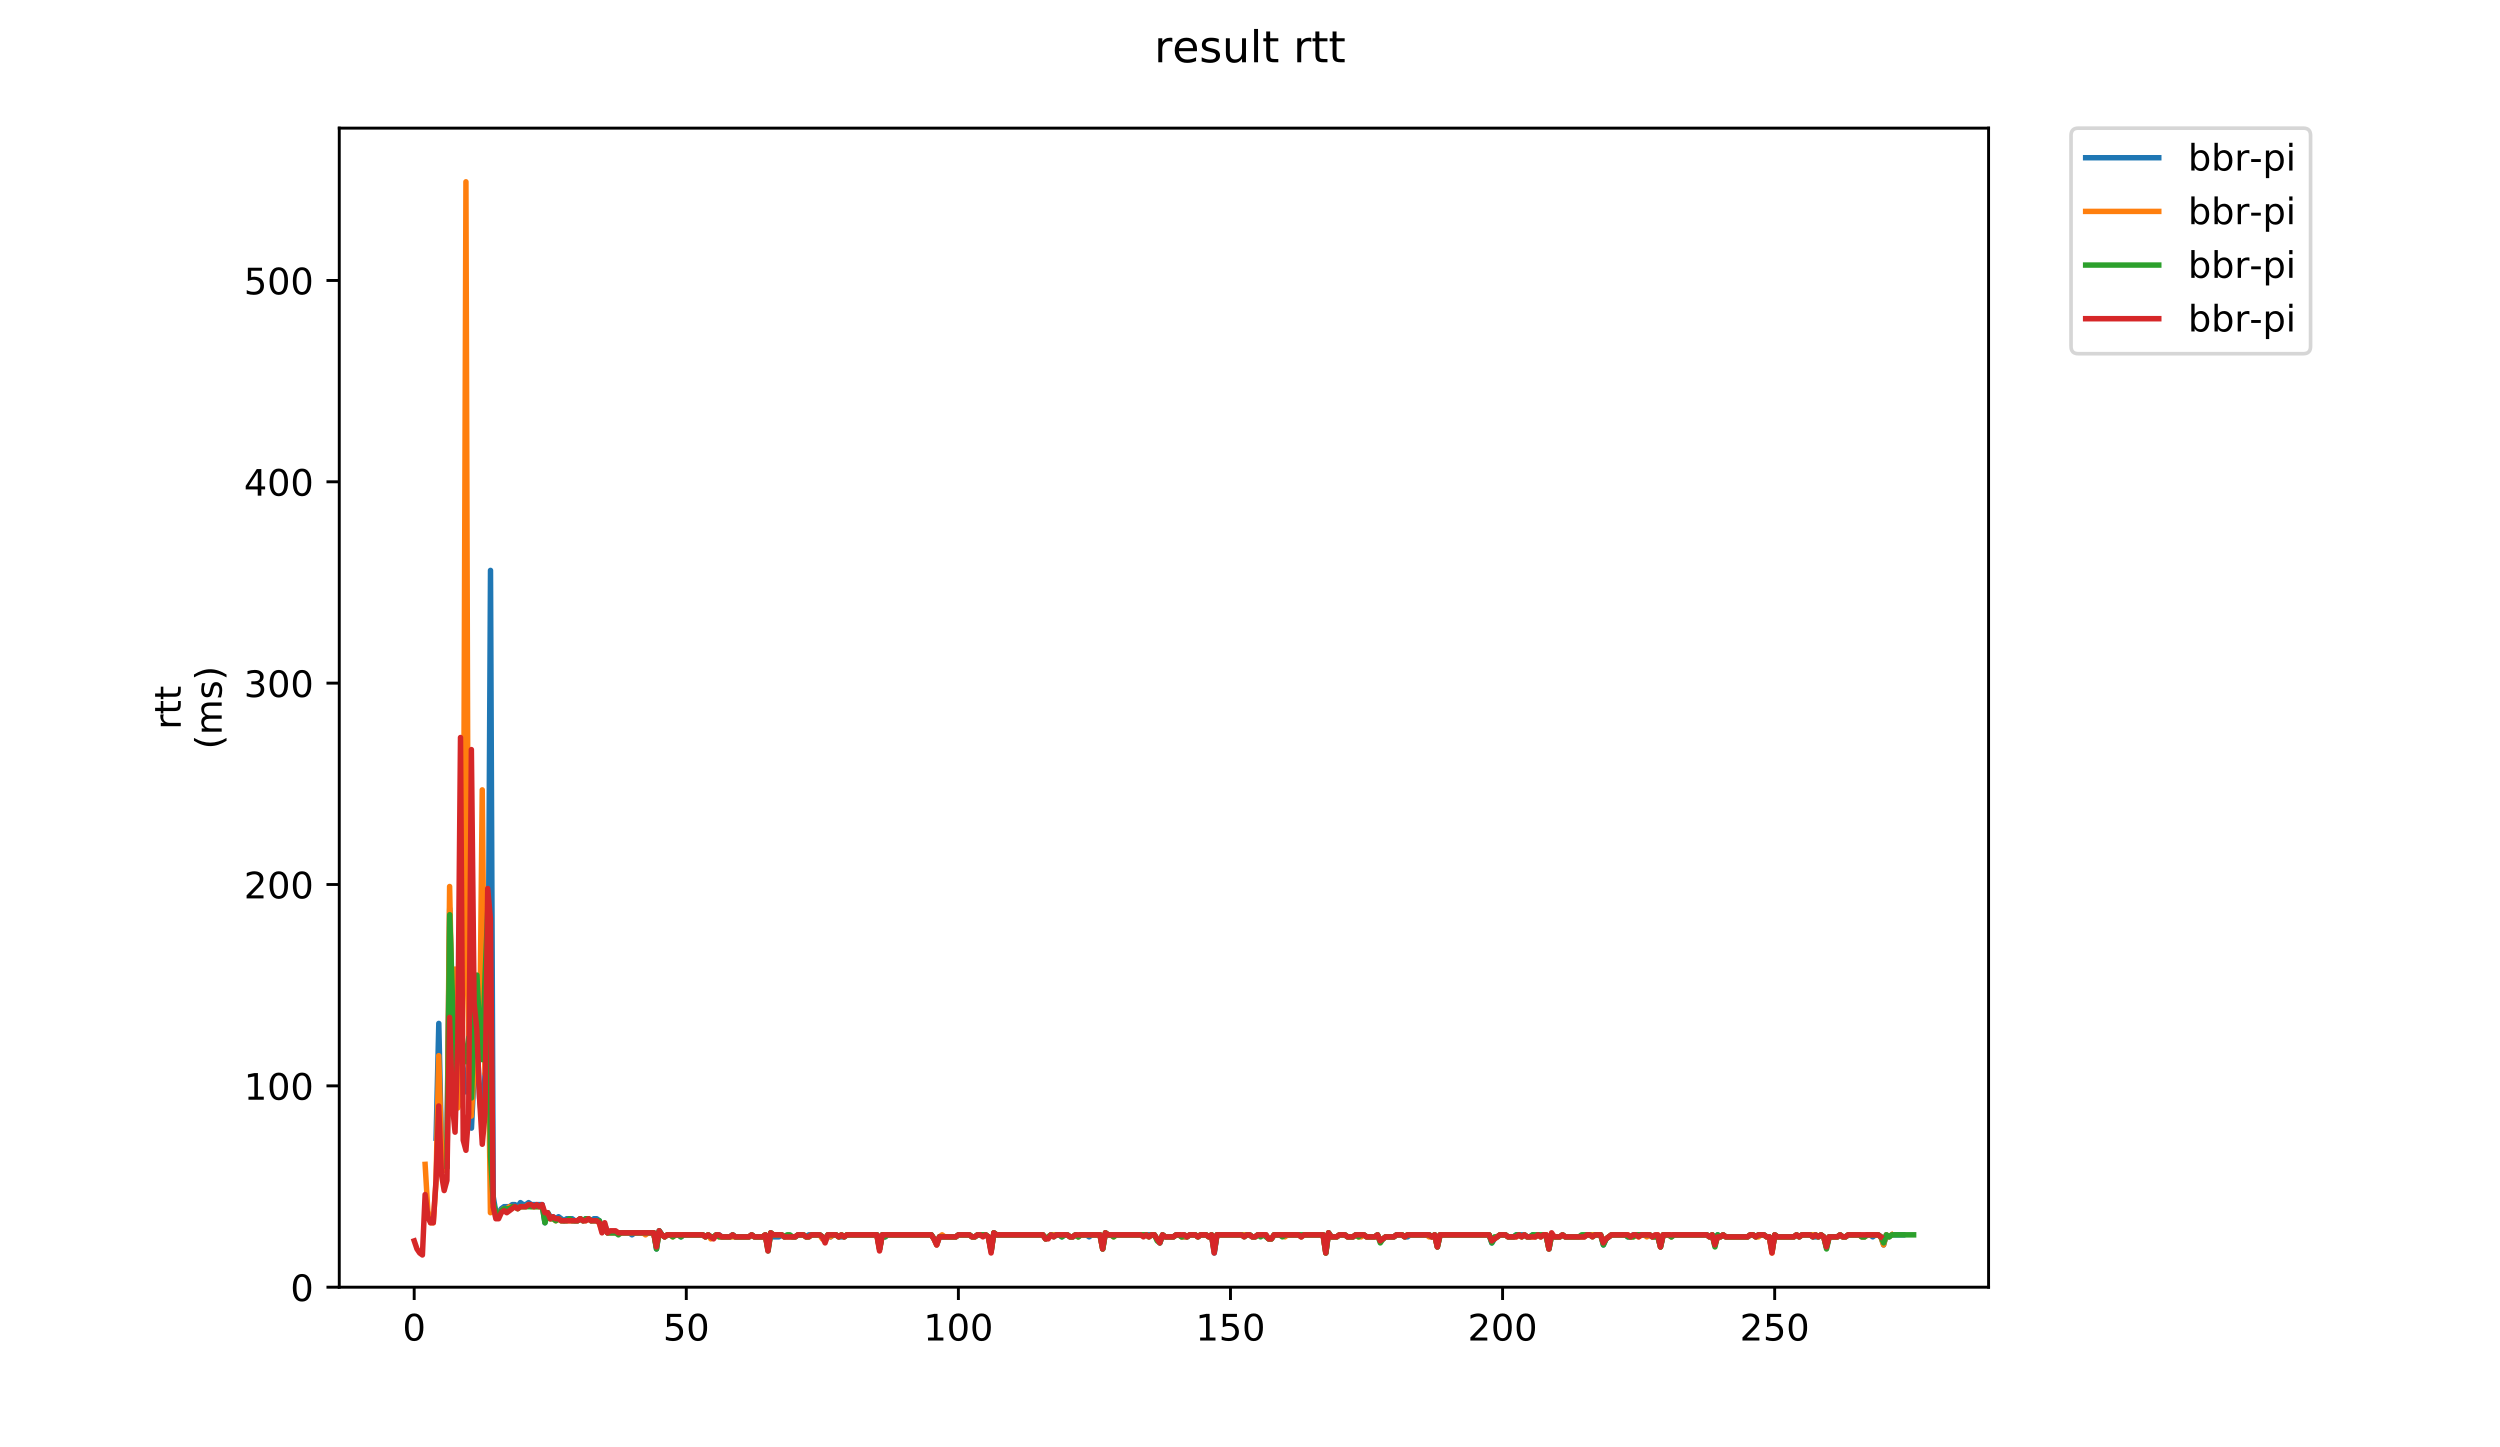 <?xml version="1.0" encoding="utf-8" standalone="no"?>
<!DOCTYPE svg PUBLIC "-//W3C//DTD SVG 1.1//EN"
  "http://www.w3.org/Graphics/SVG/1.1/DTD/svg11.dtd">
<!-- Created with matplotlib (https://matplotlib.org/) -->
<svg height="396pt" version="1.1" viewBox="0 0 684 396" width="684pt" xmlns="http://www.w3.org/2000/svg" xmlns:xlink="http://www.w3.org/1999/xlink">
 <defs>
  <style type="text/css">
*{stroke-linecap:butt;stroke-linejoin:round;}
  </style>
 </defs>
 <g id="figure_1">
  <g id="patch_1">
   <path d="M 0 396 
L 684 396 
L 684 0 
L 0 0 
z
" style="fill:#ffffff;"/>
  </g>
  <g id="axes_1">
   <g id="patch_2">
    <path d="M 92.824 352.174 
L 544.074 352.174 
L 544.074 35.062 
L 92.824 35.062 
z
" style="fill:#ffffff;"/>
   </g>
   <g id="matplotlib.axis_1">
    <g id="xtick_1">
     <g id="line2d_1">
      <defs>
       <path d="M 0 0 
L 0 3.5 
" id="m664535f0b8" style="stroke:#000000;stroke-width:0.8;"/>
      </defs>
      <g>
       <use style="stroke:#000000;stroke-width:0.8;" x="113.323" xlink:href="#m664535f0b8" y="352.174"/>
      </g>
     </g>
     <g id="text_1">
      <!-- 0 -->
      <defs>
       <path d="M 31.781 66.406 
Q 24.172 66.406 20.328 58.906 
Q 16.5 51.422 16.5 36.375 
Q 16.5 21.391 20.328 13.891 
Q 24.172 6.391 31.781 6.391 
Q 39.453 6.391 43.281 13.891 
Q 47.125 21.391 47.125 36.375 
Q 47.125 51.422 43.281 58.906 
Q 39.453 66.406 31.781 66.406 
z
M 31.781 74.219 
Q 44.047 74.219 50.516 64.516 
Q 56.984 54.828 56.984 36.375 
Q 56.984 17.969 50.516 8.266 
Q 44.047 -1.422 31.781 -1.422 
Q 19.531 -1.422 13.062 8.266 
Q 6.594 17.969 6.594 36.375 
Q 6.594 54.828 13.062 64.516 
Q 19.531 74.219 31.781 74.219 
z
" id="DejaVuSans-48"/>
      </defs>
      <g transform="translate(110.142 366.773)scale(0.1 -0.1)">
       <use xlink:href="#DejaVuSans-48"/>
      </g>
     </g>
    </g>
    <g id="xtick_2">
     <g id="line2d_2">
      <g>
       <use style="stroke:#000000;stroke-width:0.8;" x="187.769" xlink:href="#m664535f0b8" y="352.174"/>
      </g>
     </g>
     <g id="text_2">
      <!-- 50 -->
      <defs>
       <path d="M 10.797 72.906 
L 49.516 72.906 
L 49.516 64.594 
L 19.828 64.594 
L 19.828 46.734 
Q 21.969 47.469 24.109 47.828 
Q 26.266 48.188 28.422 48.188 
Q 40.625 48.188 47.75 41.5 
Q 54.891 34.812 54.891 23.391 
Q 54.891 11.625 47.562 5.094 
Q 40.234 -1.422 26.906 -1.422 
Q 22.312 -1.422 17.547 -0.641 
Q 12.797 0.141 7.719 1.703 
L 7.719 11.625 
Q 12.109 9.234 16.797 8.062 
Q 21.484 6.891 26.703 6.891 
Q 35.156 6.891 40.078 11.328 
Q 45.016 15.766 45.016 23.391 
Q 45.016 31 40.078 35.438 
Q 35.156 39.891 26.703 39.891 
Q 22.75 39.891 18.812 39.016 
Q 14.891 38.141 10.797 36.281 
z
" id="DejaVuSans-53"/>
      </defs>
      <g transform="translate(181.406 366.773)scale(0.1 -0.1)">
       <use xlink:href="#DejaVuSans-53"/>
       <use x="63.623" xlink:href="#DejaVuSans-48"/>
      </g>
     </g>
    </g>
    <g id="xtick_3">
     <g id="line2d_3">
      <g>
       <use style="stroke:#000000;stroke-width:0.8;" x="262.214" xlink:href="#m664535f0b8" y="352.174"/>
      </g>
     </g>
     <g id="text_3">
      <!-- 100 -->
      <defs>
       <path d="M 12.406 8.297 
L 28.516 8.297 
L 28.516 63.922 
L 10.984 60.406 
L 10.984 69.391 
L 28.422 72.906 
L 38.281 72.906 
L 38.281 8.297 
L 54.391 8.297 
L 54.391 0 
L 12.406 0 
z
" id="DejaVuSans-49"/>
      </defs>
      <g transform="translate(252.671 366.773)scale(0.1 -0.1)">
       <use xlink:href="#DejaVuSans-49"/>
       <use x="63.623" xlink:href="#DejaVuSans-48"/>
       <use x="127.246" xlink:href="#DejaVuSans-48"/>
      </g>
     </g>
    </g>
    <g id="xtick_4">
     <g id="line2d_4">
      <g>
       <use style="stroke:#000000;stroke-width:0.8;" x="336.66" xlink:href="#m664535f0b8" y="352.174"/>
      </g>
     </g>
     <g id="text_4">
      <!-- 150 -->
      <g transform="translate(327.116 366.773)scale(0.1 -0.1)">
       <use xlink:href="#DejaVuSans-49"/>
       <use x="63.623" xlink:href="#DejaVuSans-53"/>
       <use x="127.246" xlink:href="#DejaVuSans-48"/>
      </g>
     </g>
    </g>
    <g id="xtick_5">
     <g id="line2d_5">
      <g>
       <use style="stroke:#000000;stroke-width:0.8;" x="411.105" xlink:href="#m664535f0b8" y="352.174"/>
      </g>
     </g>
     <g id="text_5">
      <!-- 200 -->
      <defs>
       <path d="M 19.188 8.297 
L 53.609 8.297 
L 53.609 0 
L 7.328 0 
L 7.328 8.297 
Q 12.938 14.109 22.625 23.891 
Q 32.328 33.688 34.812 36.531 
Q 39.547 41.844 41.422 45.531 
Q 43.312 49.219 43.312 52.781 
Q 43.312 58.594 39.234 62.25 
Q 35.156 65.922 28.609 65.922 
Q 23.969 65.922 18.812 64.312 
Q 13.672 62.703 7.812 59.422 
L 7.812 69.391 
Q 13.766 71.781 18.938 73 
Q 24.125 74.219 28.422 74.219 
Q 39.75 74.219 46.484 68.547 
Q 53.219 62.891 53.219 53.422 
Q 53.219 48.922 51.531 44.891 
Q 49.859 40.875 45.406 35.406 
Q 44.188 33.984 37.641 27.219 
Q 31.109 20.453 19.188 8.297 
z
" id="DejaVuSans-50"/>
      </defs>
      <g transform="translate(401.561 366.773)scale(0.1 -0.1)">
       <use xlink:href="#DejaVuSans-50"/>
       <use x="63.623" xlink:href="#DejaVuSans-48"/>
       <use x="127.246" xlink:href="#DejaVuSans-48"/>
      </g>
     </g>
    </g>
    <g id="xtick_6">
     <g id="line2d_6">
      <g>
       <use style="stroke:#000000;stroke-width:0.8;" x="485.551" xlink:href="#m664535f0b8" y="352.174"/>
      </g>
     </g>
     <g id="text_6">
      <!-- 250 -->
      <g transform="translate(476.007 366.773)scale(0.1 -0.1)">
       <use xlink:href="#DejaVuSans-50"/>
       <use x="63.623" xlink:href="#DejaVuSans-53"/>
       <use x="127.246" xlink:href="#DejaVuSans-48"/>
      </g>
     </g>
    </g>
   </g>
   <g id="matplotlib.axis_2">
    <g id="ytick_1">
     <g id="line2d_7">
      <defs>
       <path d="M 0 0 
L -3.5 0 
" id="m29aefe7a54" style="stroke:#000000;stroke-width:0.8;"/>
      </defs>
      <g>
       <use style="stroke:#000000;stroke-width:0.8;" x="92.824" xlink:href="#m29aefe7a54" y="352.174"/>
      </g>
     </g>
     <g id="text_7">
      <!-- 0 -->
      <g transform="translate(79.461 355.973)scale(0.1 -0.1)">
       <use xlink:href="#DejaVuSans-48"/>
      </g>
     </g>
    </g>
    <g id="ytick_2">
     <g id="line2d_8">
      <g>
       <use style="stroke:#000000;stroke-width:0.8;" x="92.824" xlink:href="#m29aefe7a54" y="297.087"/>
      </g>
     </g>
     <g id="text_8">
      <!-- 100 -->
      <g transform="translate(66.736 300.886)scale(0.1 -0.1)">
       <use xlink:href="#DejaVuSans-49"/>
       <use x="63.623" xlink:href="#DejaVuSans-48"/>
       <use x="127.246" xlink:href="#DejaVuSans-48"/>
      </g>
     </g>
    </g>
    <g id="ytick_3">
     <g id="line2d_9">
      <g>
       <use style="stroke:#000000;stroke-width:0.8;" x="92.824" xlink:href="#m29aefe7a54" y="241.999"/>
      </g>
     </g>
     <g id="text_9">
      <!-- 200 -->
      <g transform="translate(66.736 245.798)scale(0.1 -0.1)">
       <use xlink:href="#DejaVuSans-50"/>
       <use x="63.623" xlink:href="#DejaVuSans-48"/>
       <use x="127.246" xlink:href="#DejaVuSans-48"/>
      </g>
     </g>
    </g>
    <g id="ytick_4">
     <g id="line2d_10">
      <g>
       <use style="stroke:#000000;stroke-width:0.8;" x="92.824" xlink:href="#m29aefe7a54" y="186.911"/>
      </g>
     </g>
     <g id="text_10">
      <!-- 300 -->
      <defs>
       <path d="M 40.578 39.312 
Q 47.656 37.797 51.625 33 
Q 55.609 28.219 55.609 21.188 
Q 55.609 10.406 48.188 4.484 
Q 40.766 -1.422 27.094 -1.422 
Q 22.516 -1.422 17.656 -0.516 
Q 12.797 0.391 7.625 2.203 
L 7.625 11.719 
Q 11.719 9.328 16.594 8.109 
Q 21.484 6.891 26.812 6.891 
Q 36.078 6.891 40.938 10.547 
Q 45.797 14.203 45.797 21.188 
Q 45.797 27.641 41.281 31.266 
Q 36.766 34.906 28.719 34.906 
L 20.219 34.906 
L 20.219 43.016 
L 29.109 43.016 
Q 36.375 43.016 40.234 45.922 
Q 44.094 48.828 44.094 54.297 
Q 44.094 59.906 40.109 62.906 
Q 36.141 65.922 28.719 65.922 
Q 24.656 65.922 20.016 65.031 
Q 15.375 64.156 9.812 62.312 
L 9.812 71.094 
Q 15.438 72.656 20.344 73.438 
Q 25.25 74.219 29.594 74.219 
Q 40.828 74.219 47.359 69.109 
Q 53.906 64.016 53.906 55.328 
Q 53.906 49.266 50.438 45.094 
Q 46.969 40.922 40.578 39.312 
z
" id="DejaVuSans-51"/>
      </defs>
      <g transform="translate(66.736 190.711)scale(0.1 -0.1)">
       <use xlink:href="#DejaVuSans-51"/>
       <use x="63.623" xlink:href="#DejaVuSans-48"/>
       <use x="127.246" xlink:href="#DejaVuSans-48"/>
      </g>
     </g>
    </g>
    <g id="ytick_5">
     <g id="line2d_11">
      <g>
       <use style="stroke:#000000;stroke-width:0.8;" x="92.824" xlink:href="#m29aefe7a54" y="131.824"/>
      </g>
     </g>
     <g id="text_11">
      <!-- 400 -->
      <defs>
       <path d="M 37.797 64.312 
L 12.891 25.391 
L 37.797 25.391 
z
M 35.203 72.906 
L 47.609 72.906 
L 47.609 25.391 
L 58.016 25.391 
L 58.016 17.188 
L 47.609 17.188 
L 47.609 0 
L 37.797 0 
L 37.797 17.188 
L 4.891 17.188 
L 4.891 26.703 
z
" id="DejaVuSans-52"/>
      </defs>
      <g transform="translate(66.736 135.623)scale(0.1 -0.1)">
       <use xlink:href="#DejaVuSans-52"/>
       <use x="63.623" xlink:href="#DejaVuSans-48"/>
       <use x="127.246" xlink:href="#DejaVuSans-48"/>
      </g>
     </g>
    </g>
    <g id="ytick_6">
     <g id="line2d_12">
      <g>
       <use style="stroke:#000000;stroke-width:0.8;" x="92.824" xlink:href="#m29aefe7a54" y="76.736"/>
      </g>
     </g>
     <g id="text_12">
      <!-- 500 -->
      <g transform="translate(66.736 80.535)scale(0.1 -0.1)">
       <use xlink:href="#DejaVuSans-53"/>
       <use x="63.623" xlink:href="#DejaVuSans-48"/>
       <use x="127.246" xlink:href="#DejaVuSans-48"/>
      </g>
     </g>
    </g>
    <g id="text_13">
     <!-- rtt -->
     <defs>
      <path d="M 41.109 46.297 
Q 39.594 47.172 37.812 47.578 
Q 36.031 48 33.891 48 
Q 26.266 48 22.188 43.047 
Q 18.109 38.094 18.109 28.812 
L 18.109 0 
L 9.078 0 
L 9.078 54.688 
L 18.109 54.688 
L 18.109 46.188 
Q 20.953 51.172 25.484 53.578 
Q 30.031 56 36.531 56 
Q 37.453 56 38.578 55.875 
Q 39.703 55.766 41.062 55.516 
z
" id="DejaVuSans-114"/>
      <path d="M 18.312 70.219 
L 18.312 54.688 
L 36.812 54.688 
L 36.812 47.703 
L 18.312 47.703 
L 18.312 18.016 
Q 18.312 11.328 20.141 9.422 
Q 21.969 7.516 27.594 7.516 
L 36.812 7.516 
L 36.812 0 
L 27.594 0 
Q 17.188 0 13.234 3.875 
Q 9.281 7.766 9.281 18.016 
L 9.281 47.703 
L 2.688 47.703 
L 2.688 54.688 
L 9.281 54.688 
L 9.281 70.219 
z
" id="DejaVuSans-116"/>
     </defs>
     <g transform="translate(49.459 199.594)rotate(-90)scale(0.1 -0.1)">
      <use xlink:href="#DejaVuSans-114"/>
      <use x="41.113" xlink:href="#DejaVuSans-116"/>
      <use x="80.322" xlink:href="#DejaVuSans-116"/>
     </g>
     <!-- (ms) -->
     <defs>
      <path d="M 31 75.875 
Q 24.469 64.656 21.281 53.656 
Q 18.109 42.672 18.109 31.391 
Q 18.109 20.125 21.312 9.062 
Q 24.516 -2 31 -13.188 
L 23.188 -13.188 
Q 15.875 -1.703 12.234 9.375 
Q 8.594 20.453 8.594 31.391 
Q 8.594 42.281 12.203 53.312 
Q 15.828 64.359 23.188 75.875 
z
" id="DejaVuSans-40"/>
      <path d="M 52 44.188 
Q 55.375 50.25 60.062 53.125 
Q 64.75 56 71.094 56 
Q 79.641 56 84.281 50.016 
Q 88.922 44.047 88.922 33.016 
L 88.922 0 
L 79.891 0 
L 79.891 32.719 
Q 79.891 40.578 77.094 44.375 
Q 74.312 48.188 68.609 48.188 
Q 61.625 48.188 57.562 43.547 
Q 53.516 38.922 53.516 30.906 
L 53.516 0 
L 44.484 0 
L 44.484 32.719 
Q 44.484 40.625 41.703 44.406 
Q 38.922 48.188 33.109 48.188 
Q 26.219 48.188 22.156 43.531 
Q 18.109 38.875 18.109 30.906 
L 18.109 0 
L 9.078 0 
L 9.078 54.688 
L 18.109 54.688 
L 18.109 46.188 
Q 21.188 51.219 25.484 53.609 
Q 29.781 56 35.688 56 
Q 41.656 56 45.828 52.969 
Q 50 49.953 52 44.188 
z
" id="DejaVuSans-109"/>
      <path d="M 44.281 53.078 
L 44.281 44.578 
Q 40.484 46.531 36.375 47.5 
Q 32.281 48.484 27.875 48.484 
Q 21.188 48.484 17.844 46.438 
Q 14.5 44.391 14.5 40.281 
Q 14.5 37.156 16.891 35.375 
Q 19.281 33.594 26.516 31.984 
L 29.594 31.297 
Q 39.156 29.25 43.188 25.516 
Q 47.219 21.781 47.219 15.094 
Q 47.219 7.469 41.188 3.016 
Q 35.156 -1.422 24.609 -1.422 
Q 20.219 -1.422 15.453 -0.562 
Q 10.688 0.297 5.422 2 
L 5.422 11.281 
Q 10.406 8.688 15.234 7.391 
Q 20.062 6.109 24.812 6.109 
Q 31.156 6.109 34.562 8.281 
Q 37.984 10.453 37.984 14.406 
Q 37.984 18.062 35.516 20.016 
Q 33.062 21.969 24.703 23.781 
L 21.578 24.516 
Q 13.234 26.266 9.516 29.906 
Q 5.812 33.547 5.812 39.891 
Q 5.812 47.609 11.281 51.797 
Q 16.75 56 26.812 56 
Q 31.781 56 36.172 55.266 
Q 40.578 54.547 44.281 53.078 
z
" id="DejaVuSans-115"/>
      <path d="M 8.016 75.875 
L 15.828 75.875 
Q 23.141 64.359 26.781 53.312 
Q 30.422 42.281 30.422 31.391 
Q 30.422 20.453 26.781 9.375 
Q 23.141 -1.703 15.828 -13.188 
L 8.016 -13.188 
Q 14.5 -2 17.703 9.062 
Q 20.906 20.125 20.906 31.391 
Q 20.906 42.672 17.703 53.656 
Q 14.5 64.656 8.016 75.875 
z
" id="DejaVuSans-41"/>
     </defs>
     <g transform="translate(60.657 204.995)rotate(-90)scale(0.1 -0.1)">
      <use xlink:href="#DejaVuSans-40"/>
      <use x="39.014" xlink:href="#DejaVuSans-109"/>
      <use x="136.426" xlink:href="#DejaVuSans-115"/>
      <use x="188.525" xlink:href="#DejaVuSans-41"/>
     </g>
    </g>
   </g>
   <g id="line2d_13">
    <path clip-path="url(#p63c6b2ea0c)" d="M 119.312 311.409 
L 120.056 280.009 
L 120.801 314.715 
L 121.545 318.571 
L 122.29 311.96 
L 123.034 248.61 
L 123.778 280.56 
L 124.523 299.29 
L 125.267 293.23 
L 126.012 284.967 
L 126.756 295.985 
L 127.501 298.739 
L 128.245 289.374 
L 128.99 308.655 
L 129.734 293.23 
L 130.479 282.764 
L 131.223 300.392 
L 131.967 307.553 
L 132.712 293.781 
L 133.456 292.68 
L 134.201 156.062 
L 134.945 327.385 
L 135.69 331.792 
L 136.434 331.792 
L 137.179 330.69 
L 137.923 330.139 
L 139.412 330.139 
L 140.156 329.588 
L 140.901 329.588 
L 141.645 330.139 
L 142.39 329.037 
L 143.134 329.588 
L 143.879 329.588 
L 144.623 329.037 
L 145.368 329.588 
L 148.345 329.588 
L 149.09 334.546 
L 149.834 331.792 
L 150.579 332.894 
L 151.323 332.894 
L 152.068 333.444 
L 152.812 332.894 
L 154.301 333.995 
L 155.046 333.444 
L 156.534 333.444 
L 157.279 333.995 
L 158.023 333.995 
L 158.768 333.444 
L 159.512 333.995 
L 160.257 333.444 
L 161.001 333.444 
L 161.746 333.995 
L 162.49 333.444 
L 163.235 333.444 
L 163.979 333.995 
L 164.723 336.199 
L 165.468 335.097 
L 166.212 337.301 
L 172.168 337.301 
L 172.912 337.851 
L 173.657 337.301 
L 178.868 337.301 
L 179.613 341.708 
L 180.357 336.75 
L 181.101 337.851 
L 181.846 338.402 
L 182.59 337.851 
L 185.568 337.851 
L 186.313 338.402 
L 187.057 337.851 
L 192.268 337.851 
L 193.013 338.402 
L 193.757 337.851 
L 194.502 338.402 
L 195.246 338.402 
L 195.991 337.851 
L 196.735 337.851 
L 197.479 338.402 
L 199.713 338.402 
L 200.457 337.851 
L 201.202 338.402 
L 204.924 338.402 
L 205.668 337.851 
L 206.413 338.402 
L 208.646 338.402 
L 209.391 337.851 
L 210.135 341.708 
L 210.88 337.301 
L 211.624 338.402 
L 213.113 338.402 
L 213.857 337.851 
L 214.602 338.402 
L 217.58 338.402 
L 218.324 337.851 
L 219.813 337.851 
L 220.558 338.402 
L 221.302 337.851 
L 224.28 337.851 
L 225.024 338.402 
L 225.769 339.504 
L 226.513 337.851 
L 227.258 338.402 
L 228.002 337.851 
L 228.747 337.851 
L 229.491 338.402 
L 230.98 338.402 
L 231.724 337.851 
L 239.913 337.851 
L 240.658 341.708 
L 241.402 337.851 
L 242.147 338.402 
L 242.891 337.851 
L 254.803 337.851 
L 255.547 338.953 
L 256.291 340.606 
L 257.036 338.402 
L 261.503 338.402 
L 262.247 337.851 
L 265.225 337.851 
L 265.969 338.402 
L 266.714 338.402 
L 267.458 337.851 
L 269.692 337.851 
L 270.436 338.402 
L 271.181 342.258 
L 271.925 337.301 
L 272.669 337.851 
L 285.325 337.851 
L 286.07 338.953 
L 287.559 337.851 
L 289.792 337.851 
L 290.536 338.402 
L 291.281 337.851 
L 292.025 337.851 
L 292.77 338.402 
L 293.514 338.402 
L 294.259 337.851 
L 295.003 338.402 
L 295.748 337.851 
L 297.236 337.851 
L 297.981 338.402 
L 298.725 337.851 
L 300.959 337.851 
L 301.703 341.708 
L 302.448 337.301 
L 303.192 337.851 
L 315.848 337.851 
L 317.337 340.055 
L 318.081 337.851 
L 318.826 338.402 
L 321.059 338.402 
L 321.803 337.851 
L 322.548 337.851 
L 323.292 338.402 
L 324.781 338.402 
L 325.526 337.851 
L 327.015 337.851 
L 327.759 338.402 
L 328.504 337.851 
L 329.992 337.851 
L 330.737 338.402 
L 331.481 337.851 
L 332.226 342.809 
L 332.97 337.851 
L 341.904 337.851 
L 342.648 338.402 
L 343.393 338.402 
L 344.137 337.851 
L 346.37 337.851 
L 347.115 338.953 
L 347.859 338.953 
L 348.604 337.851 
L 355.304 337.851 
L 356.048 338.402 
L 356.793 337.851 
L 362.004 337.851 
L 362.748 342.809 
L 363.493 337.301 
L 364.237 338.402 
L 365.726 338.402 
L 366.471 337.851 
L 367.96 337.851 
L 368.704 338.402 
L 370.193 338.402 
L 370.937 337.851 
L 373.171 337.851 
L 373.915 338.402 
L 376.149 338.402 
L 376.893 337.851 
L 377.638 339.504 
L 379.126 338.402 
L 381.36 338.402 
L 382.104 337.851 
L 383.593 337.851 
L 384.338 338.402 
L 385.082 338.402 
L 385.827 337.851 
L 391.038 337.851 
L 391.782 338.402 
L 392.527 337.851 
L 393.271 341.157 
L 394.016 337.851 
L 407.416 337.851 
L 408.16 340.055 
L 408.905 338.953 
L 410.394 337.851 
L 411.882 337.851 
L 412.627 338.402 
L 414.116 338.402 
L 414.86 337.851 
L 417.094 337.851 
L 417.838 338.402 
L 418.583 338.402 
L 419.327 337.851 
L 420.071 338.402 
L 420.816 337.851 
L 421.56 338.402 
L 422.305 337.851 
L 423.049 337.851 
L 423.794 341.708 
L 424.538 337.851 
L 425.283 338.402 
L 426.772 338.402 
L 427.516 337.851 
L 428.26 338.402 
L 433.472 338.402 
L 434.216 337.851 
L 437.938 337.851 
L 438.683 340.606 
L 439.427 338.953 
L 440.916 337.851 
L 444.638 337.851 
L 445.383 338.402 
L 446.127 338.402 
L 446.872 337.851 
L 451.339 337.851 
L 452.083 338.402 
L 453.572 338.402 
L 454.316 341.157 
L 455.061 337.851 
L 456.55 337.851 
L 457.294 338.402 
L 458.039 337.851 
L 466.972 337.851 
L 467.717 338.402 
L 468.461 337.851 
L 469.205 340.606 
L 469.95 337.851 
L 470.694 338.402 
L 471.439 337.851 
L 472.183 338.402 
L 478.139 338.402 
L 478.883 337.851 
L 479.628 337.851 
L 480.372 338.402 
L 481.117 337.851 
L 482.606 337.851 
L 483.35 338.402 
L 484.095 338.402 
L 484.839 342.258 
L 485.583 337.851 
L 486.328 338.402 
L 490.795 338.402 
L 491.539 337.851 
L 492.284 338.402 
L 493.028 337.851 
L 495.261 337.851 
L 496.006 338.402 
L 497.495 338.402 
L 498.239 337.851 
L 498.984 338.402 
L 499.728 341.157 
L 500.473 338.402 
L 502.706 338.402 
L 503.45 337.851 
L 504.195 338.402 
L 504.939 338.402 
L 505.684 337.851 
L 508.662 337.851 
L 509.406 338.402 
L 510.15 338.402 
L 510.895 337.851 
L 511.639 337.851 
L 512.384 338.402 
L 513.128 337.851 
L 513.873 337.851 
L 514.617 338.402 
L 515.362 340.606 
L 516.106 337.851 
L 516.851 338.402 
L 517.595 337.851 
L 520.573 337.851 
L 520.573 337.851 
" style="fill:none;stroke:#1f77b4;stroke-linecap:square;stroke-width:1.5;"/>
   </g>
   <g id="line2d_14">
    <path clip-path="url(#p63c6b2ea0c)" d="M 116.312 318.571 
L 117.056 331.241 
L 117.801 334.546 
L 118.545 334.546 
L 119.289 323.529 
L 120.034 288.823 
L 120.778 314.164 
L 121.523 320.223 
L 122.267 319.122 
L 123.012 242.55 
L 123.756 278.357 
L 124.501 265.136 
L 125.245 303.146 
L 125.99 300.943 
L 126.734 268.992 
L 127.478 49.743 
L 128.223 292.68 
L 128.967 305.35 
L 129.712 292.68 
L 130.456 290.476 
L 131.201 289.374 
L 131.945 216.108 
L 132.69 293.781 
L 133.434 273.399 
L 134.179 331.792 
L 134.923 329.588 
L 135.667 332.343 
L 136.412 332.343 
L 137.156 331.241 
L 137.901 330.69 
L 138.645 330.69 
L 139.39 330.139 
L 140.879 330.139 
L 141.623 330.69 
L 142.368 330.139 
L 143.856 330.139 
L 144.601 329.588 
L 145.345 330.139 
L 148.323 330.139 
L 149.068 332.343 
L 149.812 332.343 
L 150.557 333.444 
L 151.301 333.444 
L 152.045 333.995 
L 152.79 333.444 
L 153.534 333.995 
L 158.001 333.995 
L 158.746 333.444 
L 159.49 333.995 
L 160.234 333.995 
L 160.979 333.444 
L 161.723 333.995 
L 163.212 333.995 
L 163.957 334.546 
L 164.701 336.75 
L 165.446 335.648 
L 166.19 337.301 
L 175.868 337.301 
L 176.612 337.851 
L 177.357 337.301 
L 178.846 337.301 
L 179.59 341.157 
L 180.335 337.301 
L 181.824 338.402 
L 182.568 337.851 
L 183.313 337.851 
L 184.057 338.402 
L 184.801 337.851 
L 192.246 337.851 
L 192.99 338.402 
L 193.735 337.851 
L 194.479 338.953 
L 195.968 337.851 
L 196.713 338.402 
L 204.902 338.402 
L 205.646 337.851 
L 206.391 338.402 
L 208.624 338.402 
L 209.368 337.851 
L 210.113 341.708 
L 210.857 337.301 
L 211.602 337.851 
L 213.835 337.851 
L 214.58 338.402 
L 217.557 338.402 
L 218.302 337.851 
L 219.791 337.851 
L 220.535 338.402 
L 221.28 338.402 
L 222.024 337.851 
L 224.258 337.851 
L 225.002 338.953 
L 225.746 338.953 
L 226.491 337.851 
L 227.235 338.402 
L 227.98 337.851 
L 228.724 337.851 
L 229.469 338.402 
L 230.213 337.851 
L 230.958 338.402 
L 231.702 337.851 
L 239.891 337.851 
L 240.636 341.708 
L 241.38 337.851 
L 254.78 337.851 
L 255.525 338.953 
L 256.269 340.606 
L 257.014 338.402 
L 257.758 337.851 
L 258.502 338.402 
L 261.48 338.402 
L 262.225 337.851 
L 265.203 337.851 
L 265.947 338.402 
L 266.691 338.402 
L 267.436 337.851 
L 269.669 337.851 
L 270.414 338.402 
L 271.158 342.258 
L 271.903 337.301 
L 272.647 337.851 
L 285.303 337.851 
L 286.047 338.953 
L 287.536 337.851 
L 292.003 337.851 
L 292.747 338.402 
L 293.492 338.402 
L 294.236 337.851 
L 294.981 338.402 
L 295.725 337.851 
L 300.936 337.851 
L 301.681 341.708 
L 302.425 337.301 
L 303.17 337.851 
L 303.914 337.851 
L 304.659 338.402 
L 305.403 337.851 
L 313.592 337.851 
L 314.337 338.402 
L 315.081 337.851 
L 315.825 337.851 
L 316.57 338.953 
L 317.314 339.504 
L 318.059 337.851 
L 318.803 338.402 
L 321.037 338.402 
L 321.781 337.851 
L 322.526 337.851 
L 323.27 338.402 
L 324.759 338.402 
L 325.503 337.851 
L 326.992 337.851 
L 327.737 338.402 
L 328.481 337.851 
L 329.97 337.851 
L 330.715 338.402 
L 331.459 337.851 
L 332.203 342.258 
L 332.948 337.851 
L 341.881 337.851 
L 342.626 338.402 
L 343.37 338.402 
L 344.115 337.851 
L 346.348 337.851 
L 347.093 338.953 
L 347.837 338.953 
L 348.581 337.851 
L 350.815 337.851 
L 351.559 338.402 
L 352.304 337.851 
L 355.282 337.851 
L 356.026 338.402 
L 356.77 337.851 
L 361.982 337.851 
L 362.726 342.809 
L 363.471 337.301 
L 364.215 338.402 
L 365.704 338.402 
L 366.448 337.851 
L 367.937 337.851 
L 368.682 338.402 
L 370.171 338.402 
L 370.915 337.851 
L 371.66 338.402 
L 372.404 338.402 
L 373.148 337.851 
L 373.893 338.402 
L 376.126 338.402 
L 376.871 337.851 
L 377.615 339.504 
L 379.104 338.402 
L 381.337 338.402 
L 382.082 337.851 
L 383.571 337.851 
L 384.315 338.402 
L 385.06 337.851 
L 390.271 337.851 
L 391.015 338.402 
L 391.76 338.402 
L 392.504 337.851 
L 393.249 341.157 
L 393.993 337.851 
L 407.393 337.851 
L 408.138 339.504 
L 410.371 337.851 
L 411.86 337.851 
L 412.605 338.402 
L 414.838 338.402 
L 415.582 337.851 
L 416.327 338.402 
L 417.071 337.851 
L 417.816 338.402 
L 420.049 338.402 
L 420.794 337.851 
L 421.538 338.402 
L 422.282 337.851 
L 423.027 337.851 
L 423.771 341.708 
L 424.516 337.851 
L 425.26 338.402 
L 426.749 338.402 
L 427.494 337.851 
L 428.238 338.402 
L 433.449 338.402 
L 434.194 337.851 
L 437.916 337.851 
L 438.66 340.055 
L 439.405 338.953 
L 440.894 337.851 
L 445.361 337.851 
L 446.105 338.402 
L 446.849 338.402 
L 447.594 337.851 
L 448.338 338.402 
L 449.083 337.851 
L 449.827 337.851 
L 450.572 338.402 
L 451.316 337.851 
L 452.061 338.402 
L 452.805 338.402 
L 453.55 337.851 
L 454.294 341.157 
L 455.038 337.851 
L 456.527 337.851 
L 457.272 338.402 
L 458.016 337.851 
L 466.95 337.851 
L 467.694 338.402 
L 468.439 337.851 
L 469.183 340.606 
L 469.928 338.402 
L 470.672 338.402 
L 471.416 337.851 
L 472.161 338.402 
L 478.117 338.402 
L 478.861 337.851 
L 479.605 337.851 
L 480.35 338.402 
L 481.094 338.402 
L 481.839 337.851 
L 482.583 337.851 
L 483.328 338.402 
L 484.072 338.402 
L 484.817 342.809 
L 485.561 337.851 
L 486.306 338.402 
L 490.772 338.402 
L 491.517 337.851 
L 492.261 338.402 
L 493.006 337.851 
L 496.728 337.851 
L 497.472 338.402 
L 498.217 337.851 
L 498.961 338.402 
L 499.706 341.157 
L 500.45 338.402 
L 502.684 338.402 
L 503.428 337.851 
L 504.172 338.402 
L 504.917 338.402 
L 505.661 337.851 
L 508.639 337.851 
L 509.384 338.402 
L 510.128 338.402 
L 510.873 337.851 
L 513.85 337.851 
L 514.595 338.402 
L 515.339 340.606 
L 516.084 337.851 
L 516.828 338.402 
L 517.573 337.851 
L 517.573 337.851 
" style="fill:none;stroke:#ff7f0e;stroke-linecap:square;stroke-width:1.5;"/>
   </g>
   <g id="line2d_15">
    <path clip-path="url(#p63c6b2ea0c)" d="M 122.301 319.122 
L 123.046 250.262 
L 124.535 295.985 
L 125.279 285.518 
L 126.024 273.399 
L 126.768 290.476 
L 127.513 290.476 
L 128.257 283.866 
L 129.002 300.392 
L 129.746 277.806 
L 130.49 266.788 
L 131.235 282.213 
L 131.979 289.925 
L 132.724 266.788 
L 133.468 248.61 
L 134.213 316.367 
L 134.957 329.037 
L 135.702 331.792 
L 136.446 332.343 
L 137.191 331.241 
L 137.935 330.69 
L 139.424 330.69 
L 140.168 330.139 
L 140.913 330.139 
L 141.657 330.69 
L 142.402 330.139 
L 148.357 330.139 
L 149.102 334.546 
L 149.846 331.792 
L 150.591 333.444 
L 151.335 333.444 
L 152.08 333.995 
L 152.824 333.444 
L 153.569 333.995 
L 155.057 333.995 
L 155.802 333.444 
L 156.546 333.995 
L 158.035 333.995 
L 158.78 333.444 
L 159.524 333.995 
L 160.269 333.444 
L 161.013 333.444 
L 161.758 333.995 
L 163.991 333.995 
L 164.735 336.199 
L 165.48 335.648 
L 166.224 337.301 
L 168.458 337.301 
L 169.202 337.851 
L 169.947 337.301 
L 178.88 337.301 
L 179.624 341.708 
L 180.369 336.75 
L 181.113 337.851 
L 181.858 338.402 
L 182.602 337.851 
L 183.347 337.851 
L 184.091 338.402 
L 184.836 337.851 
L 185.58 337.851 
L 186.325 338.402 
L 187.069 337.851 
L 192.28 337.851 
L 193.025 338.402 
L 193.769 337.851 
L 194.514 338.402 
L 195.258 338.402 
L 196.002 337.851 
L 196.747 338.402 
L 199.725 338.402 
L 200.469 337.851 
L 201.214 338.402 
L 204.936 338.402 
L 205.68 337.851 
L 206.425 338.402 
L 208.658 338.402 
L 209.403 337.851 
L 210.147 342.258 
L 210.892 337.301 
L 211.636 337.851 
L 213.869 337.851 
L 214.614 338.402 
L 215.358 337.851 
L 216.103 337.851 
L 216.847 338.402 
L 217.592 338.402 
L 218.336 337.851 
L 219.825 337.851 
L 220.569 338.402 
L 221.314 338.402 
L 222.058 337.851 
L 224.292 337.851 
L 225.781 338.953 
L 226.525 337.851 
L 228.758 337.851 
L 229.503 338.402 
L 230.247 337.851 
L 230.992 338.402 
L 231.736 337.851 
L 239.925 337.851 
L 240.67 341.708 
L 241.414 337.851 
L 242.159 338.402 
L 242.903 337.851 
L 254.814 337.851 
L 256.303 340.055 
L 257.048 338.402 
L 261.515 338.402 
L 262.259 337.851 
L 265.237 337.851 
L 265.981 338.402 
L 266.726 338.402 
L 267.47 337.851 
L 269.704 337.851 
L 270.448 338.402 
L 271.192 342.258 
L 271.937 337.301 
L 272.681 337.851 
L 285.337 337.851 
L 286.082 338.953 
L 287.57 337.851 
L 288.315 338.402 
L 289.059 337.851 
L 289.804 337.851 
L 290.548 338.402 
L 291.293 337.851 
L 292.037 337.851 
L 292.782 338.402 
L 293.526 338.402 
L 294.271 337.851 
L 295.015 338.402 
L 295.759 337.851 
L 300.971 337.851 
L 301.715 341.708 
L 302.46 337.301 
L 303.204 337.851 
L 303.948 337.851 
L 304.693 338.402 
L 305.437 337.851 
L 313.626 337.851 
L 314.371 338.402 
L 315.115 337.851 
L 315.86 337.851 
L 316.604 339.504 
L 317.349 340.055 
L 318.093 337.851 
L 318.838 338.402 
L 321.071 338.402 
L 321.815 337.851 
L 322.56 337.851 
L 323.304 338.402 
L 324.049 337.851 
L 324.793 338.402 
L 325.538 337.851 
L 327.027 337.851 
L 327.771 338.402 
L 328.515 337.851 
L 330.004 337.851 
L 330.749 338.402 
L 331.493 337.851 
L 332.238 342.258 
L 332.982 337.851 
L 339.682 337.851 
L 340.427 338.402 
L 341.171 337.851 
L 341.916 337.851 
L 342.66 338.402 
L 343.405 338.402 
L 344.149 337.851 
L 344.893 338.402 
L 345.638 337.851 
L 347.127 338.953 
L 347.871 338.953 
L 348.616 337.851 
L 350.105 337.851 
L 350.849 338.402 
L 351.594 337.851 
L 362.016 337.851 
L 362.76 342.809 
L 363.505 337.301 
L 364.249 338.402 
L 365.738 338.402 
L 366.483 337.851 
L 367.972 337.851 
L 368.716 338.402 
L 370.205 338.402 
L 370.949 337.851 
L 371.694 338.402 
L 372.438 337.851 
L 373.183 337.851 
L 373.927 338.402 
L 376.161 338.402 
L 376.905 337.851 
L 377.649 340.055 
L 378.394 338.953 
L 379.138 338.402 
L 381.372 338.402 
L 382.116 337.851 
L 383.605 337.851 
L 384.35 338.402 
L 385.094 337.851 
L 391.05 337.851 
L 391.794 338.402 
L 392.539 337.851 
L 393.283 341.157 
L 394.027 337.851 
L 407.428 337.851 
L 408.172 340.055 
L 408.917 338.402 
L 409.661 338.402 
L 410.405 337.851 
L 411.894 337.851 
L 412.639 338.402 
L 414.128 338.402 
L 414.872 337.851 
L 415.617 337.851 
L 416.361 338.402 
L 417.106 337.851 
L 417.85 338.402 
L 418.594 338.402 
L 419.339 337.851 
L 422.317 337.851 
L 423.061 338.402 
L 423.806 341.708 
L 424.55 337.851 
L 425.295 338.402 
L 426.783 338.402 
L 427.528 337.851 
L 428.272 338.402 
L 431.995 338.402 
L 432.739 337.851 
L 434.972 337.851 
L 435.717 338.402 
L 436.461 337.851 
L 437.95 337.851 
L 438.695 340.606 
L 439.439 338.953 
L 440.928 337.851 
L 444.65 337.851 
L 445.395 338.402 
L 446.884 338.402 
L 447.628 337.851 
L 451.35 337.851 
L 452.095 338.402 
L 453.584 338.402 
L 454.328 341.157 
L 455.073 337.851 
L 456.562 337.851 
L 457.306 338.402 
L 458.051 337.851 
L 466.984 337.851 
L 467.728 338.402 
L 468.473 337.851 
L 469.217 341.157 
L 469.962 337.851 
L 470.706 338.402 
L 471.451 337.851 
L 472.195 338.402 
L 478.151 338.402 
L 478.895 337.851 
L 479.64 337.851 
L 480.384 338.402 
L 481.129 337.851 
L 482.618 337.851 
L 483.362 338.402 
L 484.106 338.402 
L 484.851 342.258 
L 485.595 337.851 
L 486.34 338.402 
L 490.807 338.402 
L 491.551 337.851 
L 492.295 338.402 
L 493.04 337.851 
L 495.273 337.851 
L 496.018 338.402 
L 496.762 337.851 
L 497.507 338.402 
L 498.251 337.851 
L 498.996 338.402 
L 499.74 341.708 
L 500.484 338.402 
L 502.718 338.402 
L 503.462 337.851 
L 504.207 338.402 
L 504.951 338.402 
L 505.696 337.851 
L 508.673 337.851 
L 509.418 338.402 
L 510.162 338.402 
L 510.907 337.851 
L 513.885 337.851 
L 514.629 338.402 
L 515.374 340.055 
L 516.118 337.851 
L 516.862 338.402 
L 517.607 337.851 
L 523.563 337.851 
L 523.563 337.851 
" style="fill:none;stroke:#2ca02c;stroke-linecap:square;stroke-width:1.5;"/>
   </g>
   <g id="line2d_16">
    <path clip-path="url(#p63c6b2ea0c)" d="M 113.335 339.504 
L 114.08 341.708 
L 114.824 342.809 
L 115.569 343.36 
L 116.313 326.834 
L 117.058 332.894 
L 117.802 334.546 
L 118.546 334.546 
L 119.291 322.978 
L 120.035 302.595 
L 120.78 321.325 
L 121.524 325.732 
L 122.269 322.978 
L 123.013 278.357 
L 123.758 302.044 
L 124.502 309.757 
L 125.247 284.967 
L 125.991 201.785 
L 126.735 311.96 
L 127.48 314.715 
L 128.224 304.799 
L 128.969 205.09 
L 129.713 274.501 
L 130.458 281.662 
L 131.202 300.392 
L 131.947 313.062 
L 132.691 304.799 
L 133.436 243.101 
L 134.18 251.364 
L 134.924 330.139 
L 135.669 333.444 
L 136.413 333.444 
L 137.158 331.792 
L 137.902 331.241 
L 138.647 331.792 
L 140.88 330.139 
L 141.625 330.69 
L 142.369 330.139 
L 143.858 330.139 
L 144.602 329.588 
L 145.347 329.588 
L 146.091 330.139 
L 146.836 329.588 
L 147.58 330.139 
L 148.325 329.588 
L 149.069 331.792 
L 149.814 331.792 
L 150.558 333.444 
L 151.302 332.894 
L 152.047 333.444 
L 152.791 333.444 
L 153.536 333.995 
L 158.003 333.995 
L 158.747 333.444 
L 159.491 333.995 
L 160.236 333.995 
L 160.98 333.444 
L 161.725 333.995 
L 163.214 333.995 
L 163.958 334.546 
L 164.703 337.301 
L 165.447 334.546 
L 166.192 337.301 
L 166.936 336.75 
L 168.425 336.75 
L 169.169 337.301 
L 178.847 337.301 
L 179.592 341.157 
L 180.336 336.75 
L 181.081 337.851 
L 181.825 338.402 
L 182.57 337.851 
L 192.247 337.851 
L 192.992 338.402 
L 193.736 337.851 
L 195.225 338.953 
L 195.97 337.851 
L 196.714 337.851 
L 197.459 338.402 
L 199.692 338.402 
L 200.436 337.851 
L 201.181 338.402 
L 204.903 338.402 
L 205.648 337.851 
L 206.392 338.402 
L 208.625 338.402 
L 209.37 337.851 
L 210.114 342.258 
L 210.859 337.301 
L 211.603 337.851 
L 213.837 337.851 
L 214.581 338.402 
L 217.559 338.402 
L 218.303 337.851 
L 219.792 337.851 
L 220.537 338.402 
L 221.281 338.402 
L 222.026 337.851 
L 224.259 337.851 
L 225.003 338.402 
L 225.748 340.055 
L 226.492 337.851 
L 228.726 337.851 
L 229.47 338.402 
L 230.215 337.851 
L 230.959 338.402 
L 231.704 337.851 
L 239.893 337.851 
L 240.637 342.258 
L 241.381 337.851 
L 254.782 337.851 
L 255.526 338.953 
L 256.271 340.606 
L 257.015 338.402 
L 261.482 338.402 
L 262.226 337.851 
L 265.204 337.851 
L 265.948 338.402 
L 266.693 338.402 
L 267.437 337.851 
L 268.182 337.851 
L 268.926 338.402 
L 269.671 337.851 
L 270.415 338.402 
L 271.16 342.809 
L 271.904 337.301 
L 272.649 337.851 
L 285.304 337.851 
L 286.049 338.953 
L 286.793 338.953 
L 287.538 337.851 
L 288.282 338.402 
L 289.027 337.851 
L 292.004 337.851 
L 292.749 338.402 
L 293.493 338.402 
L 294.238 337.851 
L 300.938 337.851 
L 301.682 341.708 
L 302.427 337.301 
L 303.171 337.851 
L 312.105 337.851 
L 312.849 338.402 
L 313.594 337.851 
L 314.338 338.402 
L 315.082 337.851 
L 315.827 337.851 
L 317.316 340.055 
L 318.06 337.851 
L 318.805 338.402 
L 321.038 338.402 
L 321.783 337.851 
L 324.016 337.851 
L 324.76 338.402 
L 325.505 337.851 
L 326.994 337.851 
L 327.738 338.402 
L 328.483 337.851 
L 329.972 337.851 
L 330.716 338.402 
L 331.46 337.851 
L 332.205 342.809 
L 332.949 337.851 
L 339.649 337.851 
L 340.394 338.402 
L 341.138 337.851 
L 341.883 337.851 
L 342.627 338.402 
L 343.372 338.402 
L 344.116 337.851 
L 346.35 337.851 
L 347.094 338.953 
L 347.838 338.953 
L 348.583 337.851 
L 355.283 337.851 
L 356.027 338.402 
L 356.772 337.851 
L 361.983 337.851 
L 362.728 342.809 
L 363.472 337.301 
L 364.216 338.402 
L 365.705 338.402 
L 366.45 337.851 
L 367.939 337.851 
L 368.683 338.402 
L 370.172 338.402 
L 370.917 337.851 
L 373.15 337.851 
L 373.894 338.402 
L 376.128 338.402 
L 376.872 337.851 
L 377.617 339.504 
L 379.106 338.402 
L 381.339 338.402 
L 382.083 337.851 
L 383.572 337.851 
L 384.317 338.402 
L 385.061 337.851 
L 391.017 337.851 
L 391.761 338.402 
L 392.506 337.851 
L 393.25 341.157 
L 393.995 337.851 
L 407.395 337.851 
L 408.139 339.504 
L 410.373 337.851 
L 411.862 337.851 
L 412.606 338.402 
L 414.839 338.402 
L 415.584 337.851 
L 416.328 338.402 
L 417.073 337.851 
L 417.817 338.402 
L 420.051 338.402 
L 420.795 337.851 
L 421.539 338.402 
L 422.284 337.851 
L 423.028 337.851 
L 423.773 341.708 
L 424.517 337.301 
L 425.262 338.402 
L 426.751 338.402 
L 427.495 337.851 
L 428.24 338.402 
L 433.451 338.402 
L 434.195 337.851 
L 434.94 337.851 
L 435.684 338.402 
L 436.429 337.851 
L 437.918 337.851 
L 438.662 340.055 
L 439.406 338.953 
L 440.895 337.851 
L 445.362 337.851 
L 446.107 338.402 
L 446.851 337.851 
L 447.595 337.851 
L 448.34 338.402 
L 449.084 337.851 
L 451.318 337.851 
L 452.062 338.402 
L 452.807 337.851 
L 453.551 337.851 
L 454.296 341.157 
L 455.04 337.851 
L 466.951 337.851 
L 467.696 338.402 
L 468.44 337.851 
L 469.185 340.606 
L 469.929 338.402 
L 470.674 338.402 
L 471.418 337.851 
L 472.162 338.402 
L 478.118 338.402 
L 478.863 337.851 
L 479.607 337.851 
L 480.351 338.402 
L 481.096 337.851 
L 482.585 337.851 
L 483.329 338.402 
L 484.074 338.402 
L 484.818 342.809 
L 485.563 337.851 
L 486.307 338.402 
L 490.774 338.402 
L 491.518 337.851 
L 492.263 338.402 
L 493.007 337.851 
L 495.241 337.851 
L 495.985 338.402 
L 496.729 337.851 
L 497.474 338.402 
L 498.218 337.851 
L 498.963 338.402 
L 499.707 341.157 
L 500.452 338.402 
L 502.685 338.402 
L 503.43 337.851 
L 504.174 338.402 
L 504.918 338.402 
L 505.663 337.851 
L 513.852 337.851 
L 514.596 338.402 
L 514.596 338.402 
" style="fill:none;stroke:#d62728;stroke-linecap:square;stroke-width:1.5;"/>
   </g>
   <g id="patch_3">
    <path d="M 92.824 352.174 
L 92.824 35.062 
" style="fill:none;stroke:#000000;stroke-linecap:square;stroke-linejoin:miter;stroke-width:0.8;"/>
   </g>
   <g id="patch_4">
    <path d="M 544.074 352.174 
L 544.074 35.062 
" style="fill:none;stroke:#000000;stroke-linecap:square;stroke-linejoin:miter;stroke-width:0.8;"/>
   </g>
   <g id="patch_5">
    <path d="M 92.824 352.174 
L 544.074 352.174 
" style="fill:none;stroke:#000000;stroke-linecap:square;stroke-linejoin:miter;stroke-width:0.8;"/>
   </g>
   <g id="patch_6">
    <path d="M 92.824 35.062 
L 544.074 35.062 
" style="fill:none;stroke:#000000;stroke-linecap:square;stroke-linejoin:miter;stroke-width:0.8;"/>
   </g>
   <g id="legend_1">
    <g id="patch_7">
     <path d="M 568.636 96.775 
L 630.169 96.775 
Q 632.169 96.775 632.169 94.775 
L 632.169 37.062 
Q 632.169 35.062 630.169 35.062 
L 568.636 35.062 
Q 566.636 35.062 566.636 37.062 
L 566.636 94.775 
Q 566.636 96.775 568.636 96.775 
z
" style="fill:#ffffff;opacity:0.8;stroke:#cccccc;stroke-linejoin:miter;"/>
    </g>
    <g id="line2d_17">
     <path d="M 570.636 43.161 
L 590.636 43.161 
" style="fill:none;stroke:#1f77b4;stroke-linecap:square;stroke-width:1.5;"/>
    </g>
    <g id="line2d_18"/>
    <g id="text_14">
     <!-- bbr-pi -->
     <defs>
      <path d="M 48.688 27.297 
Q 48.688 37.203 44.609 42.844 
Q 40.531 48.484 33.406 48.484 
Q 26.266 48.484 22.188 42.844 
Q 18.109 37.203 18.109 27.297 
Q 18.109 17.391 22.188 11.75 
Q 26.266 6.109 33.406 6.109 
Q 40.531 6.109 44.609 11.75 
Q 48.688 17.391 48.688 27.297 
z
M 18.109 46.391 
Q 20.953 51.266 25.266 53.625 
Q 29.594 56 35.594 56 
Q 45.562 56 51.781 48.094 
Q 58.016 40.188 58.016 27.297 
Q 58.016 14.406 51.781 6.484 
Q 45.562 -1.422 35.594 -1.422 
Q 29.594 -1.422 25.266 0.953 
Q 20.953 3.328 18.109 8.203 
L 18.109 0 
L 9.078 0 
L 9.078 75.984 
L 18.109 75.984 
z
" id="DejaVuSans-98"/>
      <path d="M 4.891 31.391 
L 31.203 31.391 
L 31.203 23.391 
L 4.891 23.391 
z
" id="DejaVuSans-45"/>
      <path d="M 18.109 8.203 
L 18.109 -20.797 
L 9.078 -20.797 
L 9.078 54.688 
L 18.109 54.688 
L 18.109 46.391 
Q 20.953 51.266 25.266 53.625 
Q 29.594 56 35.594 56 
Q 45.562 56 51.781 48.094 
Q 58.016 40.188 58.016 27.297 
Q 58.016 14.406 51.781 6.484 
Q 45.562 -1.422 35.594 -1.422 
Q 29.594 -1.422 25.266 0.953 
Q 20.953 3.328 18.109 8.203 
z
M 48.688 27.297 
Q 48.688 37.203 44.609 42.844 
Q 40.531 48.484 33.406 48.484 
Q 26.266 48.484 22.188 42.844 
Q 18.109 37.203 18.109 27.297 
Q 18.109 17.391 22.188 11.75 
Q 26.266 6.109 33.406 6.109 
Q 40.531 6.109 44.609 11.75 
Q 48.688 17.391 48.688 27.297 
z
" id="DejaVuSans-112"/>
      <path d="M 9.422 54.688 
L 18.406 54.688 
L 18.406 0 
L 9.422 0 
z
M 9.422 75.984 
L 18.406 75.984 
L 18.406 64.594 
L 9.422 64.594 
z
" id="DejaVuSans-105"/>
     </defs>
     <g transform="translate(598.636 46.661)scale(0.1 -0.1)">
      <use xlink:href="#DejaVuSans-98"/>
      <use x="63.477" xlink:href="#DejaVuSans-98"/>
      <use x="126.953" xlink:href="#DejaVuSans-114"/>
      <use x="167.973" xlink:href="#DejaVuSans-45"/>
      <use x="204.057" xlink:href="#DejaVuSans-112"/>
      <use x="267.533" xlink:href="#DejaVuSans-105"/>
     </g>
    </g>
    <g id="line2d_19">
     <path d="M 570.636 57.839 
L 590.636 57.839 
" style="fill:none;stroke:#ff7f0e;stroke-linecap:square;stroke-width:1.5;"/>
    </g>
    <g id="line2d_20"/>
    <g id="text_15">
     <!-- bbr-pi -->
     <g transform="translate(598.636 61.339)scale(0.1 -0.1)">
      <use xlink:href="#DejaVuSans-98"/>
      <use x="63.477" xlink:href="#DejaVuSans-98"/>
      <use x="126.953" xlink:href="#DejaVuSans-114"/>
      <use x="167.973" xlink:href="#DejaVuSans-45"/>
      <use x="204.057" xlink:href="#DejaVuSans-112"/>
      <use x="267.533" xlink:href="#DejaVuSans-105"/>
     </g>
    </g>
    <g id="line2d_21">
     <path d="M 570.636 72.517 
L 590.636 72.517 
" style="fill:none;stroke:#2ca02c;stroke-linecap:square;stroke-width:1.5;"/>
    </g>
    <g id="line2d_22"/>
    <g id="text_16">
     <!-- bbr-pi -->
     <g transform="translate(598.636 76.017)scale(0.1 -0.1)">
      <use xlink:href="#DejaVuSans-98"/>
      <use x="63.477" xlink:href="#DejaVuSans-98"/>
      <use x="126.953" xlink:href="#DejaVuSans-114"/>
      <use x="167.973" xlink:href="#DejaVuSans-45"/>
      <use x="204.057" xlink:href="#DejaVuSans-112"/>
      <use x="267.533" xlink:href="#DejaVuSans-105"/>
     </g>
    </g>
    <g id="line2d_23">
     <path d="M 570.636 87.195 
L 590.636 87.195 
" style="fill:none;stroke:#d62728;stroke-linecap:square;stroke-width:1.5;"/>
    </g>
    <g id="line2d_24"/>
    <g id="text_17">
     <!-- bbr-pi -->
     <g transform="translate(598.636 90.695)scale(0.1 -0.1)">
      <use xlink:href="#DejaVuSans-98"/>
      <use x="63.477" xlink:href="#DejaVuSans-98"/>
      <use x="126.953" xlink:href="#DejaVuSans-114"/>
      <use x="167.973" xlink:href="#DejaVuSans-45"/>
      <use x="204.057" xlink:href="#DejaVuSans-112"/>
      <use x="267.533" xlink:href="#DejaVuSans-105"/>
     </g>
    </g>
   </g>
  </g>
  <g id="text_18">
   <!-- result rtt -->
   <defs>
    <path d="M 56.203 29.594 
L 56.203 25.203 
L 14.891 25.203 
Q 15.484 15.922 20.484 11.062 
Q 25.484 6.203 34.422 6.203 
Q 39.594 6.203 44.453 7.469 
Q 49.312 8.734 54.109 11.281 
L 54.109 2.781 
Q 49.266 0.734 44.188 -0.344 
Q 39.109 -1.422 33.891 -1.422 
Q 20.797 -1.422 13.156 6.188 
Q 5.516 13.812 5.516 26.812 
Q 5.516 40.234 12.766 48.109 
Q 20.016 56 32.328 56 
Q 43.359 56 49.781 48.891 
Q 56.203 41.797 56.203 29.594 
z
M 47.219 32.234 
Q 47.125 39.594 43.094 43.984 
Q 39.062 48.391 32.422 48.391 
Q 24.906 48.391 20.391 44.141 
Q 15.875 39.891 15.188 32.172 
z
" id="DejaVuSans-101"/>
    <path d="M 8.5 21.578 
L 8.5 54.688 
L 17.484 54.688 
L 17.484 21.922 
Q 17.484 14.156 20.5 10.266 
Q 23.531 6.391 29.594 6.391 
Q 36.859 6.391 41.078 11.031 
Q 45.312 15.672 45.312 23.688 
L 45.312 54.688 
L 54.297 54.688 
L 54.297 0 
L 45.312 0 
L 45.312 8.406 
Q 42.047 3.422 37.719 1 
Q 33.406 -1.422 27.688 -1.422 
Q 18.266 -1.422 13.375 4.438 
Q 8.5 10.297 8.5 21.578 
z
M 31.109 56 
z
" id="DejaVuSans-117"/>
    <path d="M 9.422 75.984 
L 18.406 75.984 
L 18.406 0 
L 9.422 0 
z
" id="DejaVuSans-108"/>
    <path id="DejaVuSans-32"/>
   </defs>
   <g transform="translate(315.818 17.038)scale(0.12 -0.12)">
    <use xlink:href="#DejaVuSans-114"/>
    <use x="41.082" xlink:href="#DejaVuSans-101"/>
    <use x="102.605" xlink:href="#DejaVuSans-115"/>
    <use x="154.705" xlink:href="#DejaVuSans-117"/>
    <use x="218.084" xlink:href="#DejaVuSans-108"/>
    <use x="245.867" xlink:href="#DejaVuSans-116"/>
    <use x="285.076" xlink:href="#DejaVuSans-32"/>
    <use x="316.863" xlink:href="#DejaVuSans-114"/>
    <use x="357.977" xlink:href="#DejaVuSans-116"/>
    <use x="397.186" xlink:href="#DejaVuSans-116"/>
   </g>
  </g>
 </g>
 <defs>
  <clipPath id="p63c6b2ea0c">
   <rect height="317.112" width="451.25" x="92.824" y="35.062"/>
  </clipPath>
 </defs>
</svg>
